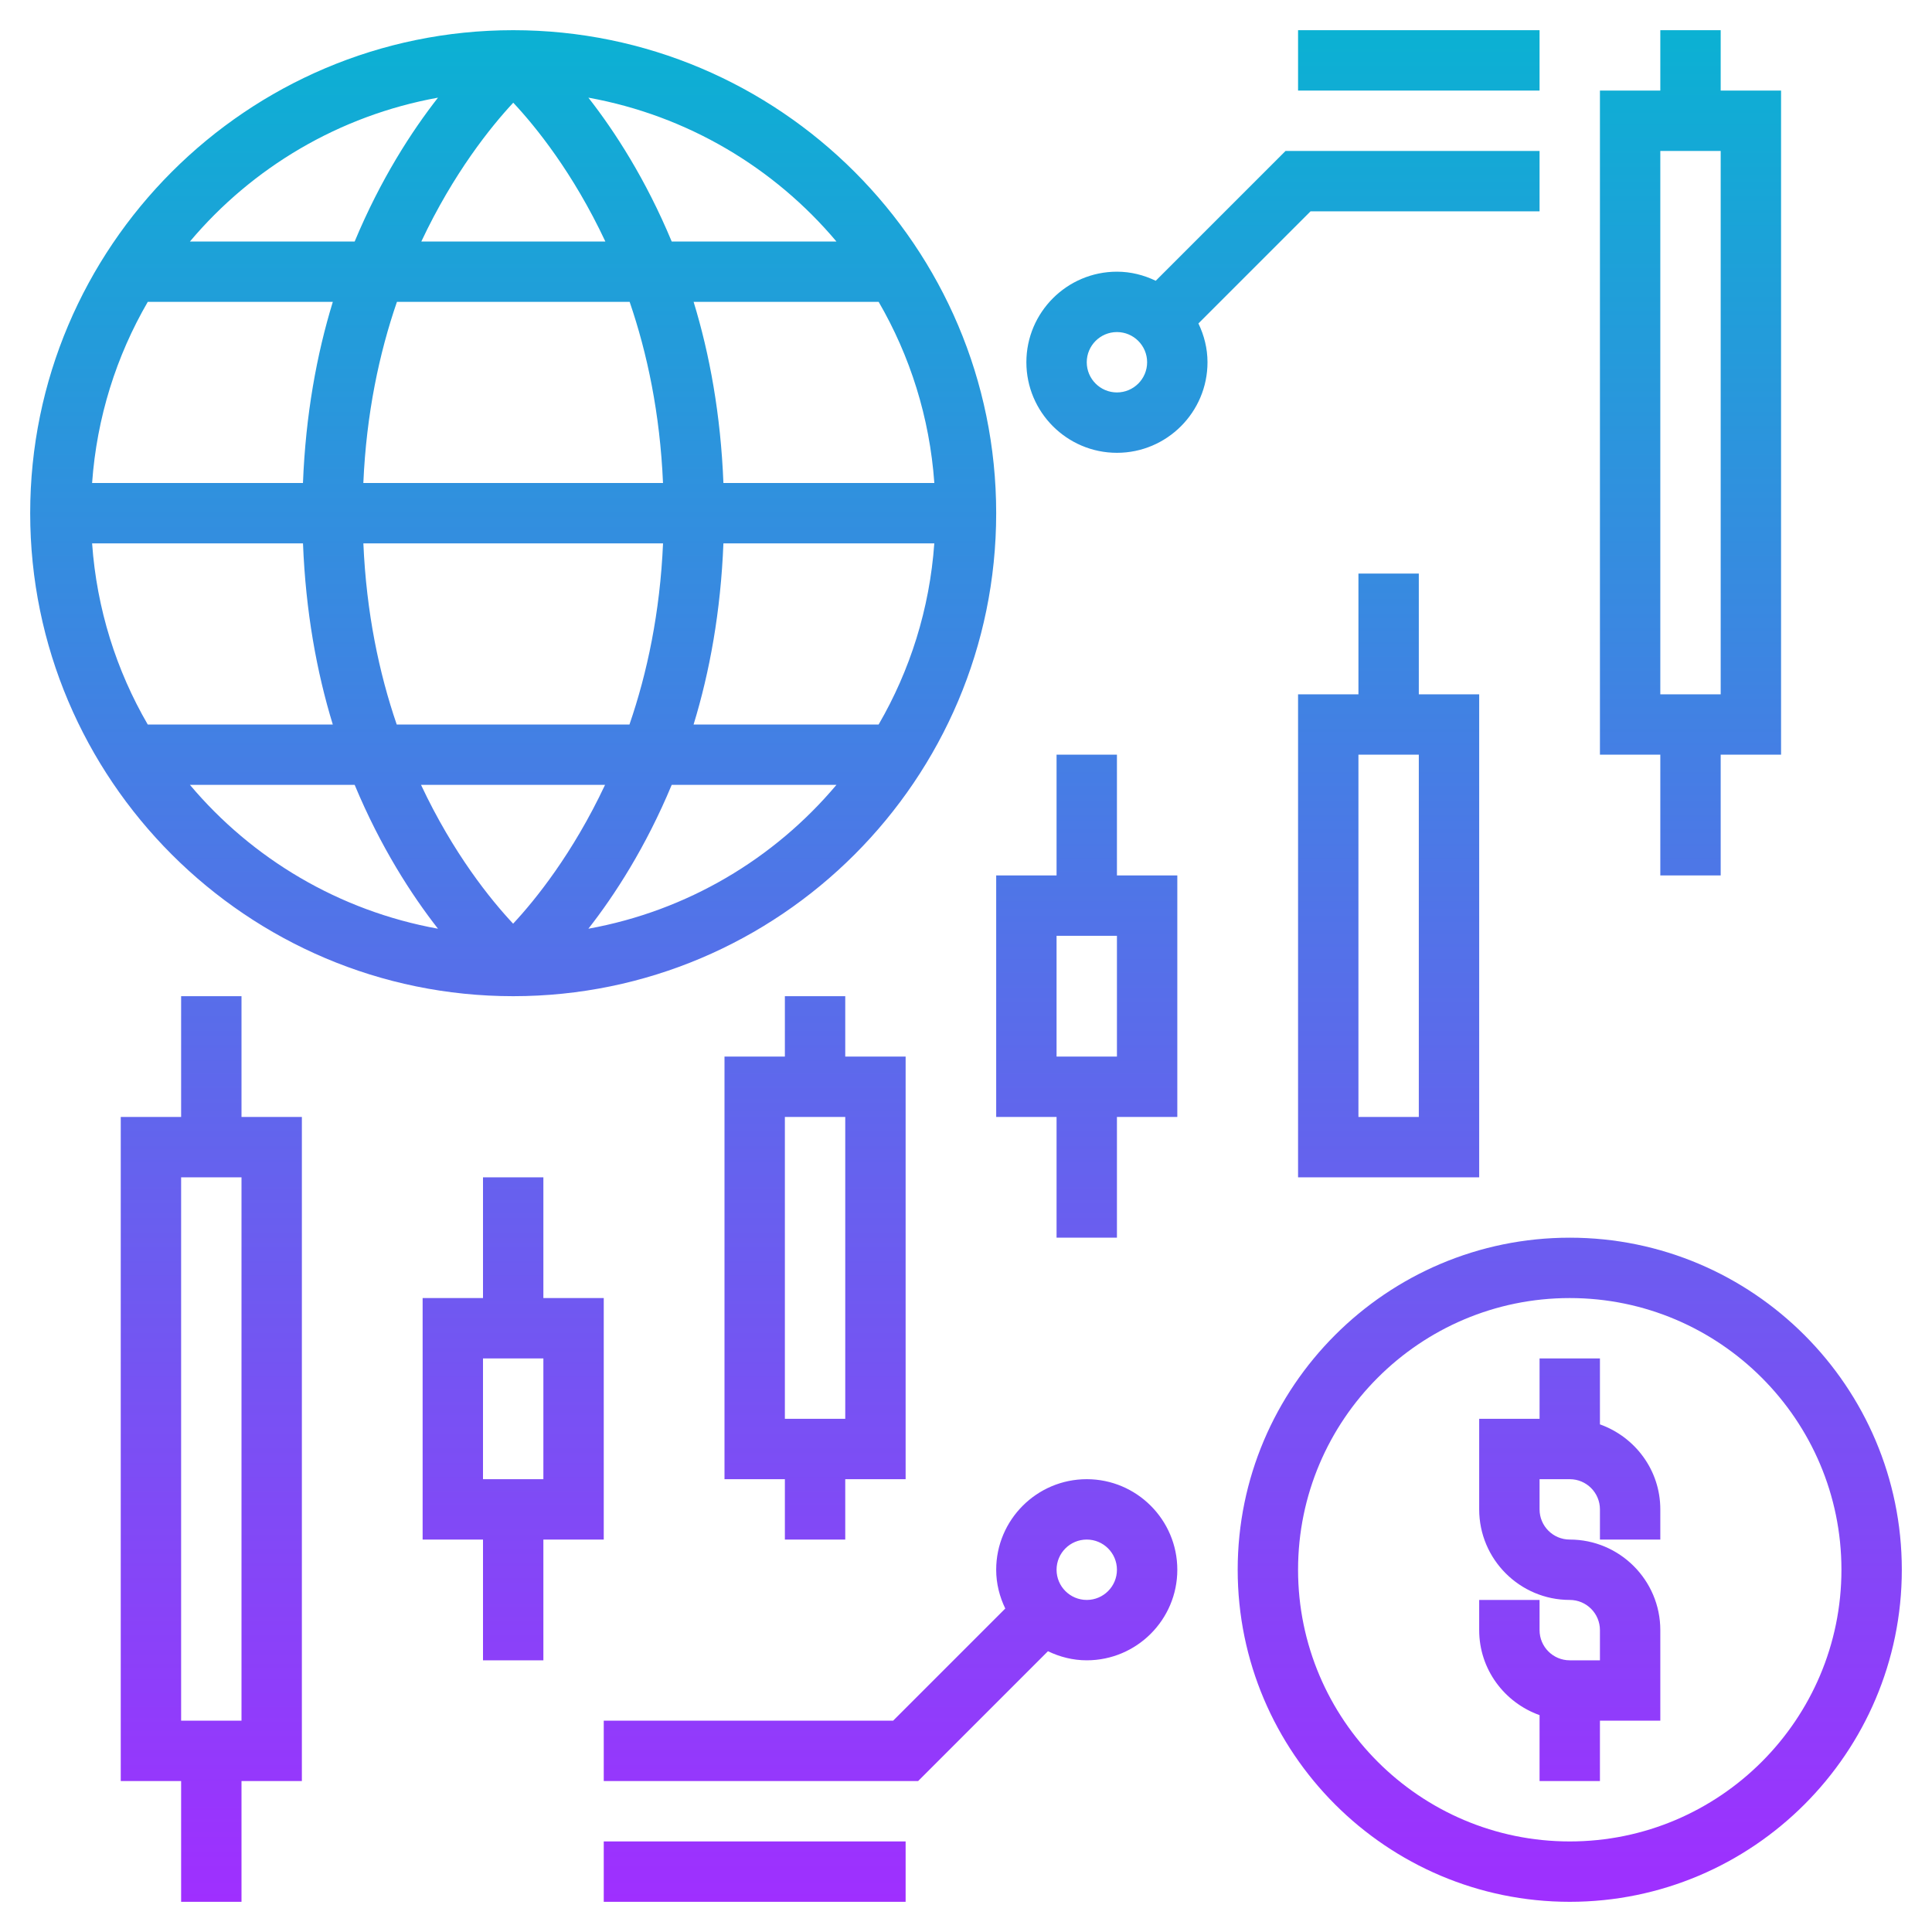 <svg id="_x33_0" enable-background="new 0 0 64 64" height="512" viewBox="0 0 64 64" width="512" xmlns="http://www.w3.org/2000/svg" xmlns:xlink="http://www.w3.org/1999/xlink"><linearGradient id="SVGID_1_" gradientUnits="userSpaceOnUse" x1="32" x2="32" y1="63" y2="1"><stop offset="0" stop-color="#9f2fff"/><stop offset="1" stop-color="#0bb1d3"/></linearGradient><path d="m17 1c-8.822 0-16 7.178-16 16s7.178 16 16 16 16-7.178 16-16-7.178-16-16-16zm-3.858 23c-.583-1.701-1.006-3.701-1.105-6h9.927c-.1 2.295-.526 4.297-1.112 6zm6.901 2c-1.068 2.271-2.309 3.809-3.045 4.598-.739-.788-1.983-2.322-3.051-4.598zm-16.992-8h6.986c.089 2.259.455 4.263.987 6h-6.13c-1.039-1.789-1.689-3.825-1.843-6zm17.807-8c.583 1.701 1.006 3.701 1.105 6h-9.927c.1-2.295.526-4.297 1.113-6zm-6.901-2c1.068-2.27 2.309-3.808 3.045-4.598.74.788 1.983 2.322 3.051 4.598zm-3.921 8h-6.985c.155-2.175.805-4.211 1.844-6h6.13c-.533 1.737-.9 3.741-.989 6zm13.928 2h6.986c-.155 2.175-.805 4.211-1.844 6h-6.13c.532-1.737.899-3.741.988-6zm0-2c-.089-2.259-.455-4.263-.987-6h6.13c1.039 1.789 1.689 3.825 1.844 6zm3.744-8h-5.457c-.859-2.062-1.886-3.648-2.76-4.765 3.275.592 6.157 2.317 8.217 4.765zm-13.199-4.765c-.874 1.117-1.901 2.703-2.76 4.765h-5.457c2.06-2.448 4.942-4.173 8.217-4.765zm-8.217 22.765h5.457c.859 2.062 1.886 3.648 2.76 4.765-3.275-.592-6.157-2.317-8.217-4.765zm13.199 4.765c.874-1.117 1.901-2.703 2.76-4.765h5.457c-2.06 2.448-4.942 4.173-8.217 4.765zm35.509 19.235v1h-2v-1c0-.552-.448-1-1-1h-1v1c0 .552.448 1 1 1 1.654 0 3 1.346 3 3v3h-2v2h-2v-2.184c-1.161-.414-2-1.514-2-2.816v-1h2v1c0 .552.448 1 1 1h1v-1c0-.552-.448-1-1-1-1.654 0-3-1.346-3-3v-3h2v-2h2v2.184c1.161.414 2 1.514 2 2.816zm-3-9c-6.065 0-11 4.935-11 11s4.935 11 11 11 11-4.935 11-11-4.935-11-11-11zm0 20c-4.963 0-9-4.037-9-9s4.037-9 9-9 9 4.037 9 9-4.037 9-9 9zm-46-28v4h-2v22h2v4h2v-4h2v-22h-2v-4zm2 24h-2v-18h2zm47-56v2h-2v22h2v4h2v-4h2v-22h-2v-2zm2 22h-2v-18h2zm-31 10v2h-2v14h2v2h2v-2h2v-14h-2v-2zm2 14h-2v-10h2zm-12-8v4h-2v8h2v4h2v-4h2v-8h-2v-4zm2 10h-2v-4h2zm27-30v4h-2v16h6v-16h-2v-4zm2 18h-2v-12h2zm-14 0h2v4h2v-4h2v-8h-2v-4h-2v4h-2zm2-6h2v4h-2zm-15 30h10v2h-10zm0-2h10.414l4.301-4.301c.391.188.823.301 1.285.301 1.654 0 3-1.346 3-3s-1.346-3-3-3-3 1.346-3 3c0 .462.113.894.301 1.285l-3.715 3.715h-9.586zm16-8c.552 0 1 .448 1 1s-.448 1-1 1-1-.448-1-1 .448-1 1-1zm15-48h-8v-2h8zm-12.715 6.301c-.391-.188-.823-.301-1.285-.301-1.654 0-3 1.346-3 3s1.346 3 3 3 3-1.346 3-3c0-.462-.113-.894-.301-1.285l3.715-3.715h7.586v-2h-8.414zm-1.285 3.699c-.552 0-1-.449-1-1s.448-1 1-1 1 .449 1 1-.448 1-1 1z" fill="url(#SVGID_1_)"/></svg>